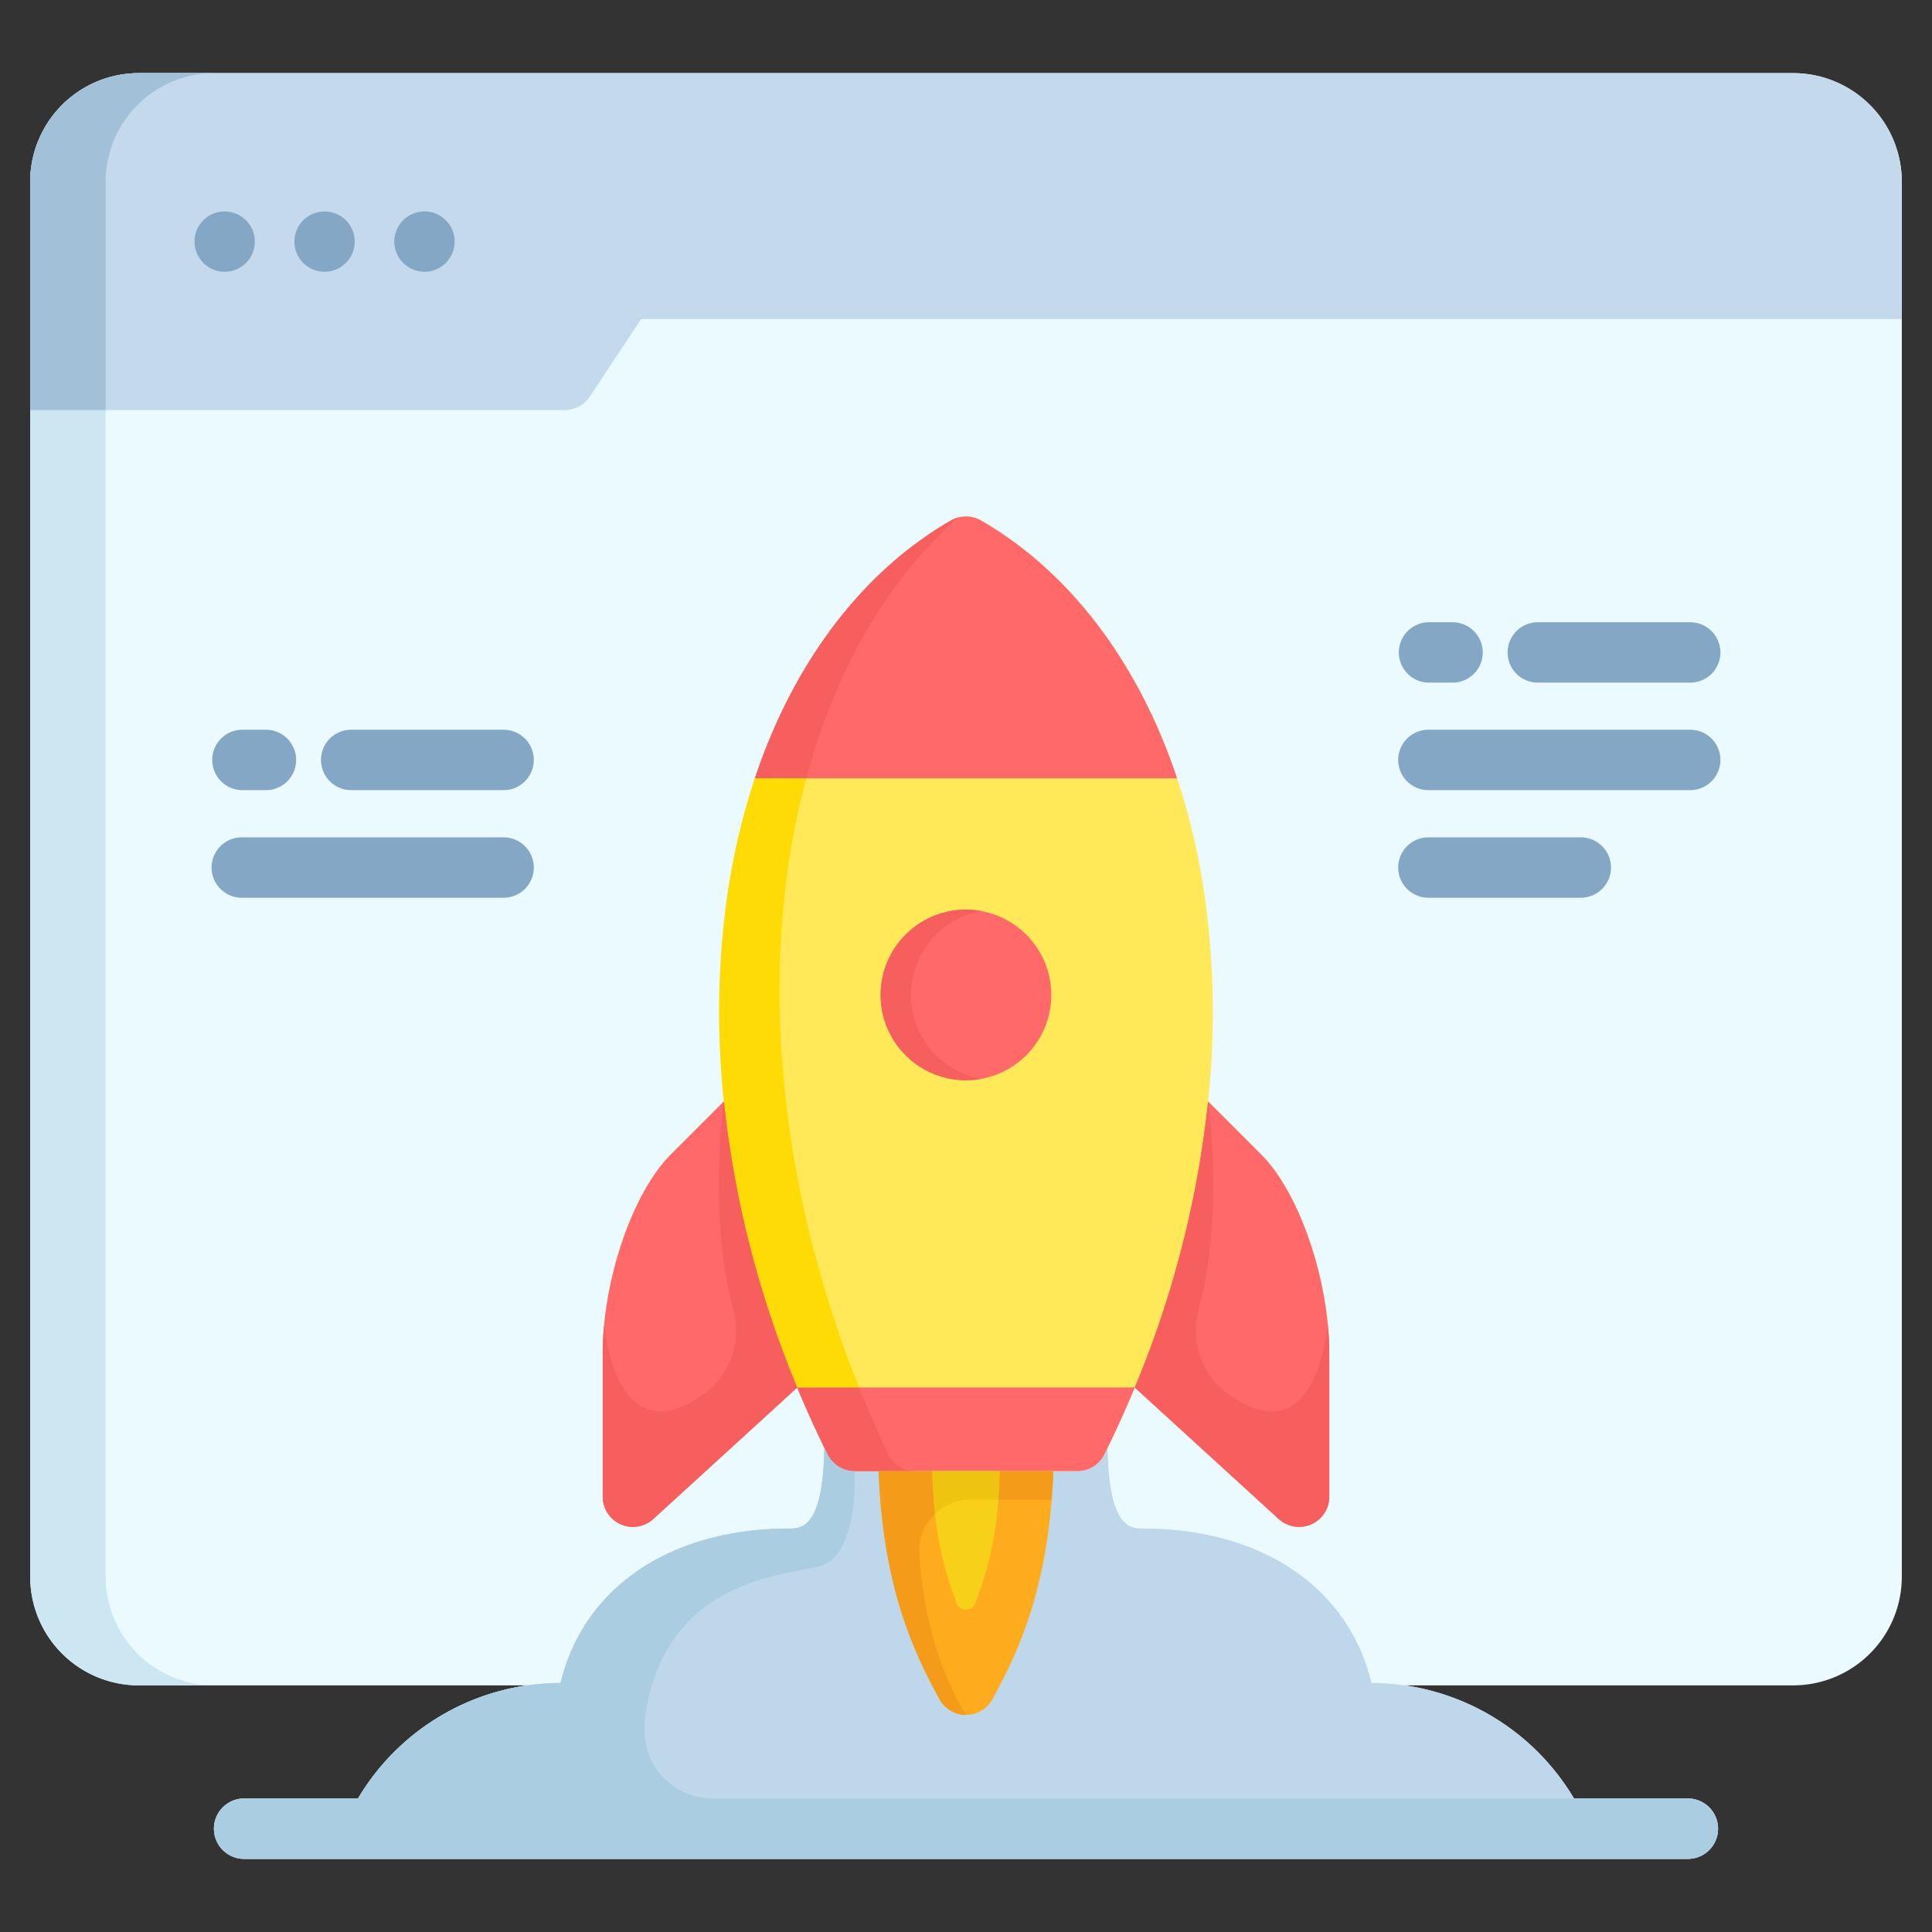 <svg xmlns="http://www.w3.org/2000/svg" version="1.1" xmlns:xlink="http://www.w3.org/1999/xlink" xmlns:svgjs="http://svgjs.com/svgjs" width="512" height="512" x="0" y="0" viewBox="0 0 512 512" style="enable-background:new 0 0 512 512" xml:space="preserve" class=""><rect x="0" y="0" width="512" height="512" fill="#333333" stroke="none"/><g><path fill="#eafaff" d="M475.223 19.38H36.777A28.809 28.809 0 0 0 8 48.157v369.737a28.8 28.8 0 0 0 28.777 28.748h102.867a62.594 62.594 0 0 0-44.772 29.976H64.7a8 8 0 0 0 0 16h382.6a8 8 0 0 0 0-16h-30.173a62.6 62.6 0 0 0-44.771-29.976h102.867A28.8 28.8 0 0 0 504 417.894V48.157a28.809 28.809 0 0 0-28.777-28.777z" data-original="#eafaff" class=""></path><path fill="#ffe958" d="m334.259 305.98-14.091-14.093a224.33 224.33 0 0 0-.691-52.92c-6.271-45.991-27.949-82.812-59.475-101.023a8 8 0 0 0-8 0c-31.526 18.211-53.2 55.032-59.474 101.023a224.223 224.223 0 0 0-.691 52.92l-14.096 14.093c-10.1 10.131-18.008 33.267-18.008 52.671v37.984a8 8 0 0 0 13.394 5.907l38.146-34.842q3.705 8.937 8.051 17.716a8 8 0 0 0 7.168 4.446h59.016a8 8 0 0 0 7.168-4.446q4.347-8.769 8.052-17.716l38.145 34.838a8 8 0 0 0 13.395-5.907v-37.98c0-19.404-7.911-42.54-18.009-52.671z" data-original="#ffe958"></path><path fill="#bed7ea" d="M447.3 476.618h-30.173a62.5 62.5 0 0 0-53.527-30.613h-.157c-5.968-25.116-28.907-40.931-60.531-40.931-3.2 0-9.075-.008-9.388-21.4-.284.582-.56 1.165-.847 1.746a8 8 0 0 1-7.168 4.446h-59.017a8 8 0 0 1-7.168-4.446c-.3-.6-.582-1.2-.875-1.8-.3 21.449-6.17 21.458-9.361 21.458-31.624 0-54.561 15.815-60.53 40.931h-.158a62.5 62.5 0 0 0-53.53 30.613H64.7a8 8 0 0 0 0 16h382.6a8 8 0 0 0 0-16z" data-original="#bed7ea"></path><path fill="#c4daec" d="M475.223 19.38H36.777A28.809 28.809 0 0 0 8 48.157v60.524h141.648a8 8 0 0 0 6.672-3.586l13.586-20.536H504v-36.4a28.809 28.809 0 0 0-28.777-28.779z" data-original="#c4daec" class=""></path><path fill="#83a7c5" fill-rule="evenodd" d="M59.538 72.024a7.994 7.994 0 1 0-7.993-7.994 8.021 8.021 0 0 0 7.993 7.994zM86.013 72.024a7.994 7.994 0 1 0-7.994-7.994 8 8 0 0 0 7.994 7.994zM112.516 72.024a7.994 7.994 0 1 0-8.022-7.994 8.021 8.021 0 0 0 8.022 7.994z" data-original="#83a7c5"></path><path fill="#cce6f2" d="M28 417.894V108.681H8v309.213a28.8 28.8 0 0 0 28.777 28.748h20A28.8 28.8 0 0 1 28 417.894z" data-original="#cce6f2"></path><path fill="#a3c0d9" d="M8 48.157v60.524h20V48.157A28.809 28.809 0 0 1 56.776 19.38h-20A28.809 28.809 0 0 0 8 48.157z" data-original="#a3c0d9"></path><path fill="#ff6969" d="M252 137.944c-23.625 13.647-41.72 37.746-51.944 68.323h111.89c-10.224-30.577-28.318-54.676-51.946-68.323a8 8 0 0 0-8 0z" data-original="#ff6969" class=""></path><path fill="#f75e5e" d="M253.86 137.168a8 8 0 0 0-1.862.776c-23.625 13.647-41.72 37.746-51.944 68.323h13.608c7.768-28.85 21.685-52.806 40.198-69.099z" data-original="#f75e5e"></path><path fill="#ff6969" d="M211.273 367.7q3.705 8.937 8.051 17.716a8 8 0 0 0 7.168 4.446h59.016a8 8 0 0 0 7.168-4.446q4.347-8.769 8.052-17.716z" data-original="#ff6969" class=""></path><path fill="#f75e5e" d="M219.324 385.42a8 8 0 0 0 7.168 4.446h16a7.975 7.975 0 0 1-7.168-4.643q-4.118-8.676-7.653-17.519h-16.4q3.707 8.937 8.053 17.716z" data-original="#f75e5e"></path><path fill="#ff6969" d="M256 241.068a22.6 22.6 0 1 0 22.6 22.6 22.624 22.624 0 0 0-22.6-22.6z" data-original="#ff6969" class=""></path><path fill="#f75e5e" d="M241.4 263.666A22.631 22.631 0 0 1 260 241.43a22.6 22.6 0 1 0 0 44.473 22.632 22.632 0 0 1-18.6-22.237z" data-original="#f75e5e"></path><g fill="#83a7c5"><path d="M384.942 180.905h-6.235a8 8 0 0 1 0-16h6.235a8 8 0 0 1 0 16zM447.926 180.905h-40.392a8 8 0 0 1 0-16h40.392a8 8 0 0 1 0 16zM447.926 209.392h-69.389a8 8 0 0 1 0-16h69.389a8 8 0 0 1 0 16zM70.479 209.392h-6.236a8 8 0 1 1 0-16h6.236a8 8 0 0 1 0 16zM133.463 209.392H93.071a8 8 0 1 1 0-16h40.392a8 8 0 1 1 0 16zM133.463 237.907h-69.39a8 8 0 1 1 0-16h69.39a8 8 0 0 1 0 16zM418.929 237.907h-40.392a8 8 0 0 1 0-16h40.392a8 8 0 0 1 0 16z" fill="#83a7c5" data-original="#83a7c5"></path></g><path fill="#ffdb06" d="M227.671 367.7c-17.987-44.846-24.779-92.291-19.147-135.428a199.228 199.228 0 0 1 5.138-26.009h-13.608a179.67 179.67 0 0 0-7.53 32.7c-5.591 41 1.056 86.073 18.749 128.737z" data-original="#ffdb06"></path><path fill="#bed7ea" d="M99.641 492.62h.028-.064zM412.358 492.62h.036-.064z" data-original="#bed7ea"></path><path fill="#aacde2" d="M447.028 476.618h-257.72a18.583 18.583 0 0 1-14.522-6.678c-3.275-4.062-4.847-9.564-3.524-16.992 6.117-34.353 36.714-35.484 45.968-37.883 10.441-2.706 9.262-25.2 9.262-25.2a8 8 0 0 1-7.168-4.446c-.3-.6-.582-1.2-.875-1.8-.3 21.449-6.17 21.458-9.361 21.458-31.624 0-54.561 15.815-60.53 40.931a62.5 62.5 0 0 0-53.686 30.613h-29.9a8.182 8.182 0 0 0-8.257 7.467 8 8 0 0 0 7.982 8.533H447.3a8 8 0 0 0 7.982-8.533 8.182 8.182 0 0 0-8.254-7.47z" data-original="#aacde2"></path><path fill="#ffab1e" d="M232.849 389.866c1.122 29.236 8.364 46.364 16.147 60.465a8 8 0 0 0 14.008 0c7.783-14.1 15.025-31.229 16.147-60.465z" data-original="#ffab1e"></path><path fill="#f7d119" d="M247.033 389.866c.434 16.6 3.24 26.318 6.254 34.323a2.742 2.742 0 0 0 5.426 0c3.014-8 5.82-17.727 6.254-34.323z" data-original="#f7d119"></path><path fill="#efc411" d="M257.073 397.418h7.5c.187-2.356.326-4.855.4-7.552h-17.94c.109 4.175.369 7.913.744 11.3a13.406 13.406 0 0 1 9.296-3.748z" data-original="#efc411"></path><path fill="#f49b19" d="M247.777 401.165c-.375-3.386-.635-7.124-.744-11.3h-14.184c1.122 29.236 8.364 46.364 16.147 60.465a8 8 0 0 0 7 4.135c-9.05-14.9-11.708-31.532-12.334-42.977a13.238 13.238 0 0 1 4.115-10.323zM264.967 389.866c-.07 2.7-.209 5.2-.4 7.552h14.135c.194-2.426.345-4.938.445-7.552z" data-original="#f49b19"></path><path fill="#ff6969" d="m191.833 291.887-14.092 14.093c-10.1 10.131-18.008 33.267-18.008 52.671v37.984a8 8 0 0 0 13.394 5.907l38.146-34.842a270.176 270.176 0 0 1-19.44-75.813z" data-original="#ff6969" class=""></path><path fill="#f75e5e" d="M194.371 347.12a20.882 20.882 0 0 1-7.845 22.353c-9.4 6.847-22.577 9.516-26.438-18.193a79.395 79.395 0 0 0-.355 7.371v37.984a8 8 0 0 0 13.394 5.907l38.146-34.842a270.176 270.176 0 0 1-19.44-75.817s-4.297 30.262 2.538 55.237z" data-original="#f75e5e"></path><path fill="#ff6969" d="m320.168 291.887 14.091 14.093c10.1 10.131 18.009 33.267 18.009 52.671v37.984a8 8 0 0 1-13.395 5.907L300.728 367.7a270.21 270.21 0 0 0 19.44-75.813z" data-original="#ff6969" class=""></path><path fill="#f75e5e" d="M317.629 347.12a20.882 20.882 0 0 0 7.845 22.353c9.4 6.847 22.577 9.516 26.438-18.193a79.4 79.4 0 0 1 .356 7.371v37.984a8 8 0 0 1-13.395 5.907L300.728 367.7a270.21 270.21 0 0 0 19.44-75.817s4.296 30.262-2.539 55.237z" data-original="#f75e5e"></path></g></svg>
